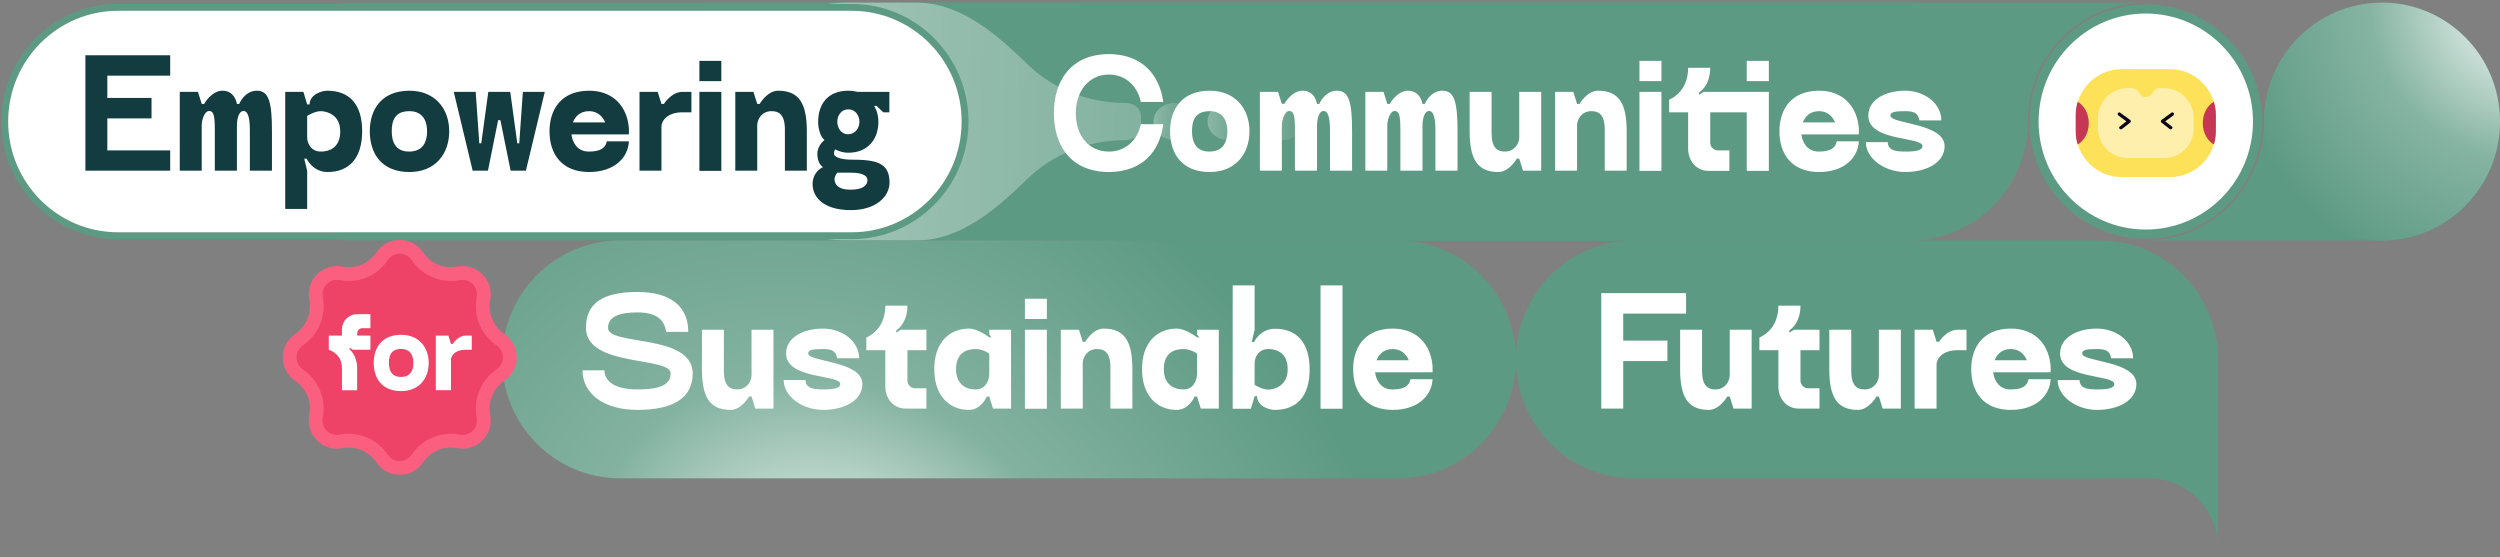 <svg width="1090" height="243" viewBox="0 0 1090 243" fill="none" xmlns="http://www.w3.org/2000/svg">
<rect x="0" y="0" width="1090" height="243" fill="#808080" stroke="none"/>
<path d="M832.601 1.133H474.301C445.87 1.133 422.821 24.35 422.821 52.99C422.821 81.63 445.87 104.847 474.301 104.847H832.601C861.032 104.847 884.081 81.63 884.081 52.99C884.081 24.35 861.032 1.133 832.601 1.133Z" fill="#5D9A83"/>
<path fill-rule="evenodd" clip-rule="evenodd" d="M935.56 1.133H153.067C124.635 1.133 101.587 24.35 101.587 52.99C101.587 81.63 124.635 104.847 153.067 104.847H831.914V52.298H884.085C884.453 23.977 907.358 1.133 935.56 1.133ZM936.247 1.137C936.019 1.134 935.79 1.133 935.56 1.133H936.247V1.137ZM987.036 52.298C987.039 52.529 987.04 52.759 987.04 52.99C987.04 81.63 963.992 104.847 935.56 104.847C935.331 104.847 935.102 104.846 934.874 104.843V104.847H935.56H1038.52C1066.95 104.847 1090 81.63 1090 52.99C1090 24.581 1067.32 1.507 1039.21 1.137V52.298H987.036Z" fill="#5D9A83"/>
<path d="M1090 52.99C1090 24.35 1066.95 1.133 1038.52 1.133C1010.09 1.133 987.04 24.35 987.04 52.99C987.04 81.63 1010.09 104.847 1038.52 104.847C1066.95 104.847 1090 81.63 1090 52.99Z" fill="url(#paint0_radial_5926_1824)"/>
<path d="M984.295 52.991C984.295 25.878 962.476 3.899 935.56 3.899C908.645 3.899 886.826 25.878 886.826 52.991C886.826 80.103 908.645 102.082 935.56 102.082C962.476 102.082 984.295 80.103 984.295 52.991Z" fill="white" stroke="#5D9A83" stroke-width="4"/>
<path d="M306.134 1.133H832.601C861.033 1.133 884.081 24.35 884.081 52.99C884.081 81.63 861.033 104.847 832.601 104.847H306.134V1.133Z" fill="#5D9A83"/>
<path d="M483.483 66.083C490.621 66.083 495.904 61.265 497.403 54.146H507.183C505.612 66.011 498.188 74.928 483.483 75C466.85 74.928 459.497 63.494 459.497 49.328C459.497 35.09 466.993 23.657 483.483 23.585C497.974 23.657 505.541 32.574 507.183 44.438H497.403C495.904 37.319 490.55 32.502 483.483 32.502C474.845 32.502 469.063 39.621 469.063 49.328C469.063 59.395 474.845 66.083 483.483 66.083ZM527.416 39.549C538.624 39.549 544.763 47.459 544.763 57.238C544.763 67.018 538.766 75 527.416 75C515.352 75 510.141 67.018 510.141 57.238C510.141 47.459 515.495 39.549 527.416 39.549ZM527.273 66.083C533.056 66.083 535.126 62.2 535.126 57.238C535.126 52.564 533.127 48.465 527.416 48.465C521.063 48.465 519.707 52.564 519.707 57.238C519.707 62.344 521.705 66.083 527.273 66.083ZM582.939 39.549C588.221 39.549 589.506 44.726 589.506 57.238V74.424H579.869V56.519C579.869 49.975 578.513 48.393 577.157 48.393C574.944 48.393 574.23 52.133 574.23 54.65V74.424H564.593V56.519C564.593 49.975 563.95 48.393 562.094 48.393C560.167 48.393 558.882 52.133 558.882 54.65V74.424H549.316V40.052H557.24L558.882 45.301H559.953C559.953 45.301 563.094 39.549 567.948 39.549C573.445 39.549 574.23 45.301 574.23 45.301H575.229C575.229 45.301 577.514 39.549 582.939 39.549ZM628.912 39.549C634.195 39.549 635.48 44.726 635.48 57.238V74.424H625.843V56.519C625.843 49.975 624.487 48.393 623.13 48.393C620.917 48.393 620.203 52.133 620.203 54.65V74.424H610.566V56.519C610.566 49.975 609.924 48.393 608.068 48.393C606.141 48.393 604.856 52.133 604.856 54.65V74.424H595.29V40.052H603.214L604.856 45.301H605.926C605.926 45.301 609.067 39.549 613.922 39.549C619.418 39.549 620.203 45.301 620.203 45.301H621.203C621.203 45.301 623.487 39.549 628.912 39.549ZM662.392 40.052H671.958V74.424H664.034L662.392 69.175H661.321C661.321 69.175 658.038 75 653.255 75C643.761 75 640.762 68.815 640.762 57.238V40.052H650.328V58.029C650.328 64.501 652.898 66.083 656.11 66.083C660.536 66.083 662.392 62.344 662.392 59.899V40.052ZM696.737 39.549C706.231 39.549 709.229 45.661 709.229 57.238V74.424H699.664V56.519C699.664 49.975 697.094 48.465 693.881 48.465C689.455 48.465 687.599 52.133 687.599 54.65V74.424H678.034V40.052H685.958L687.599 45.301H688.67C688.67 45.301 691.954 39.549 696.737 39.549ZM724.371 74.496H714.806V40.052H724.371V74.496ZM724.371 35.378H714.806V26.533H724.371V35.378ZM740.805 41.346L742.804 40.052H771.215V74.496H761.578V48.969H745.659V62.2C745.659 64.07 747.158 65.58 749.014 65.58H754.011V74.496H744.874C739.591 74.496 736.022 70.11 736.022 64.789V48.969H727.741V43.432C727.741 43.432 736.022 40.555 736.022 29.553H745.659C745.659 37.463 740.805 40.34 740.805 40.34V41.346ZM771.215 35.378H761.578V26.533H771.215V35.378ZM810.458 55.944V58.604H785.402C785.83 62.128 787.971 66.083 792.968 66.083C797.894 66.083 800.25 64.645 800.821 61.625H810.458C810.101 68.887 803.962 75 793.111 75C781.047 75 775.836 67.018 775.836 57.238C775.836 47.459 781.19 39.549 793.111 39.549C802.82 39.549 808.602 45.445 810.101 53.355C810.244 54.218 810.386 55.081 810.458 55.944ZM786.044 53.355H800.107C799.108 50.982 796.966 48.465 793.111 48.465C788.971 48.465 786.972 50.982 786.044 53.355ZM824.216 50.407C824.216 54.146 847.845 53.571 847.845 63.71C847.845 70.973 839.849 75 830.712 75C821.575 75 813.508 69.031 813.508 61.984H823.074C823.074 65.58 826.5 66.083 830.712 66.083C835.209 66.083 838.208 65.58 838.208 63.71C838.208 59.467 814.579 61.84 814.579 50.407C814.579 43.288 822.289 39.549 830.641 39.549C838.993 39.549 846.417 45.014 846.417 52.492H836.851C836.28 49.472 834.852 48.465 830.641 48.465C826.143 48.465 824.216 48.825 824.216 50.407Z" fill="white"/>
<path d="M502.938 52.99C502.938 48.516 506.992 44.888 511.993 44.888C516.995 44.888 521.05 48.516 521.05 52.99C521.05 57.465 516.995 61.093 511.993 61.093C506.992 61.093 502.938 57.465 502.938 52.99Z" fill="url(#paint1_linear_5926_1824)"/>
<path d="M526.485 52.99C526.485 48.516 530.539 44.888 535.54 44.888C540.543 44.888 544.597 48.516 544.597 52.99C544.597 57.465 540.543 61.093 535.54 61.093C530.539 61.093 526.485 57.465 526.485 52.99Z" fill="url(#paint2_linear_5926_1824)"/>
<path d="M550.028 52.99C550.028 48.516 554.084 44.888 559.085 44.888C564.086 44.888 568.14 48.516 568.14 52.99C568.14 57.465 564.086 61.093 559.085 61.093C554.084 61.093 550.028 57.465 550.028 52.99Z" fill="url(#paint3_linear_5926_1824)"/>
<path fill-rule="evenodd" clip-rule="evenodd" d="M497.504 52.99C497.504 52.068 497.478 51.152 497.425 50.241C497.243 47.144 494.248 44.887 490.783 44.887C473.935 44.887 458.764 38.455 448.174 28.183C434.869 15.278 419.071 1.133 399.448 1.133H369.582C337.574 1.133 311.625 24.35 311.625 52.99C311.625 81.631 337.574 104.847 369.582 104.847H399.448C419.071 104.847 434.869 90.703 448.174 77.799C458.764 67.526 473.935 61.092 490.783 61.092C494.248 61.092 497.243 58.837 497.425 55.74C497.478 54.829 497.504 53.913 497.504 52.99Z" fill="url(#paint4_linear_5926_1824)"/>
<path d="M371.342 3.208H51.48C24.186 3.208 2.06 25.497 2.06 52.991C2.06 80.485 24.186 102.774 51.48 102.774H371.342C398.636 102.774 420.762 80.485 420.762 52.991C420.762 25.497 398.636 3.208 371.342 3.208Z" fill="white"/>
<path d="M371.342 3.208H51.48C24.186 3.208 2.06 25.497 2.06 52.991C2.06 80.485 24.186 102.774 51.48 102.774H371.342C398.636 102.774 420.762 80.485 420.762 52.991C420.762 25.497 398.636 3.208 371.342 3.208Z" stroke="#5D9A83" stroke-width="3"/>
<path d="M74.208 33.005H46.796V42.713H66.07V51.63H46.796V65.58H74.208V74.425H37.23V24.089H74.208V33.005ZM112.004 39.549C117.287 39.549 118.572 44.727 118.572 57.239V74.425H108.935V56.52C108.935 49.976 107.579 48.394 106.222 48.394C104.009 48.394 103.295 52.133 103.295 54.65V74.425H93.658V56.52C93.658 49.976 93.016 48.394 91.16 48.394C89.233 48.394 87.948 52.133 87.948 54.65V74.425H78.382V40.053H86.306L87.948 45.302H89.018C89.018 45.302 92.159 39.549 97.013 39.549C102.51 39.549 103.295 45.302 103.295 45.302H104.295C104.295 45.302 106.579 39.549 112.004 39.549ZM142.701 39.549C152.195 39.549 157.906 45.302 157.906 57.239C157.906 68.816 152.338 75 142.844 75C136.277 75 133.707 69.175 133.707 69.175H132.636L133.921 74.425V91.108H124.355V40.053H132.279L133.921 45.518H134.992C134.992 41.203 140.274 39.549 142.701 39.549ZM139.917 66.084C143.129 66.084 148.34 64.789 148.34 57.239C148.34 49.832 142.201 48.466 139.846 48.466C137.133 48.466 133.921 50.551 133.921 50.551V59.899C133.921 62.344 135.491 66.084 139.917 66.084ZM178.508 39.549C189.715 39.549 195.854 47.459 195.854 57.239C195.854 67.018 189.858 75 178.508 75C166.444 75 161.232 67.018 161.232 57.239C161.232 47.459 166.586 39.549 178.508 39.549ZM178.365 66.084C184.147 66.084 186.217 62.2 186.217 57.239C186.217 52.565 184.218 48.466 178.508 48.466C172.154 48.466 170.798 52.565 170.798 57.239C170.798 62.344 172.797 66.084 178.365 66.084ZM227.963 40.053H237.528L229.39 73.993L229.319 74.425H222.68L222.537 73.993L218.183 52.421H217.183L212.829 73.993L212.686 74.425H206.047L205.976 73.993L197.838 40.053H207.404L208.974 62.488H209.831L212.9 40.053H222.466L225.536 62.488H226.392L227.963 40.053ZM274.207 55.944V58.605H249.15C249.579 62.129 251.72 66.084 256.717 66.084C261.643 66.084 263.999 64.645 264.57 61.625H274.207C273.85 68.888 267.711 75 256.86 75C244.796 75 239.585 67.018 239.585 57.239C239.585 47.459 244.939 39.549 256.86 39.549C266.568 39.549 272.351 45.446 273.85 53.356C273.992 54.219 274.135 55.081 274.207 55.944ZM249.793 53.356H263.856C262.856 50.983 260.715 48.466 256.86 48.466C252.72 48.466 250.721 50.983 249.793 53.356ZM297.532 40.053H301.458V48.969H297.532C291.036 48.969 288.394 52.637 288.394 55.153V74.425H278.829V40.053H286.753L288.394 45.302H289.465C289.465 45.302 292.749 40.053 297.532 40.053ZM314.501 74.497H304.935V40.053H314.501V74.497ZM314.501 35.379H304.935V26.534H314.501V35.379ZM339.287 39.549C348.781 39.549 351.779 45.661 351.779 57.239V74.425H342.214V56.52C342.214 49.976 339.644 48.466 336.431 48.466C332.005 48.466 330.149 52.133 330.149 54.65V74.425H320.584V40.053H328.508L330.149 45.302H331.22C331.22 45.302 334.504 39.549 339.287 39.549ZM385.124 48.969L382.198 46.165H381.127C381.127 46.165 382.983 48.825 382.983 53.068C382.983 60.547 378.557 66.587 369.848 66.587C366.636 66.587 364.28 65.149 364.137 65.149C364.137 65.149 363.637 65.652 363.637 66.946C363.637 68.744 367.421 69.607 370.99 69.607C381.912 69.607 387.837 70.829 387.837 79.602C387.837 85.571 382.055 91.611 370.99 91.611C359.354 91.611 354.286 86.218 354.286 80.249C354.286 77.301 355.642 74.497 358.783 72.843C358.783 72.843 356.356 71.549 356.356 67.018C356.356 63.351 359.497 61.05 359.497 61.05C357.712 59.612 356.713 56.304 356.713 53.068C356.713 45.59 360.782 39.549 369.848 39.549C371.347 39.549 372.703 39.765 373.988 40.053H387.766V48.969H385.124ZM365.065 75.288C365.065 75.288 363.923 76.582 363.852 78.02C363.852 79.602 364.494 82.694 370.847 82.694C375.559 82.694 378.2 81.256 378.2 78.452C378.2 76.438 375.63 75.288 370.99 75.288C366.065 75.288 365.065 75.288 365.065 75.288ZM369.705 58.533C372.989 58.533 374.702 55.729 374.702 53.068C374.702 50.407 372.989 47.675 369.919 47.675C366.707 47.675 365.065 50.407 365.065 53.068C365.065 55.729 366.707 58.533 369.705 58.533Z" fill="#133C40"/>
<path d="M609.444 104.848H270.364C241.932 104.848 218.884 128.065 218.884 156.705C218.884 185.345 241.932 208.562 270.364 208.562H609.444C637.876 208.562 660.924 185.345 660.924 156.705C660.924 128.065 637.876 104.848 609.444 104.848Z" fill="url(#paint5_radial_5926_1824)"/>
<path d="M265.109 142.976C265.109 150.886 302.015 145.349 302.015 162.823C302.015 173.393 293.734 178.714 277.958 178.714C263.253 178.714 253.973 171.667 253.973 161.456H263.538C263.538 165.483 266.965 169.798 277.958 169.798C289.023 169.798 292.378 167.137 292.378 162.823C292.378 155.272 255.472 160.234 255.472 142.976C255.472 132.62 262.182 127.299 277.958 127.299C292.664 127.299 300.088 133.843 300.088 144.702H290.451C289.808 140.675 287.667 136.216 277.958 136.216C268.178 136.216 265.109 139.021 265.109 142.976ZM327.668 143.767H337.234V178.139H329.31L327.668 172.89H326.598C326.598 172.89 323.314 178.714 318.531 178.714C309.037 178.714 306.039 172.53 306.039 160.953V143.767H315.604V161.744C315.604 168.216 318.174 169.798 321.387 169.798C325.812 169.798 327.668 166.058 327.668 163.614V143.767ZM352.375 154.122C352.375 157.861 376.003 157.286 376.003 167.425C376.003 174.687 368.008 178.714 358.871 178.714C349.733 178.714 341.667 172.746 341.667 165.699H351.233C351.233 169.294 354.659 169.798 358.871 169.798C363.368 169.798 366.366 169.294 366.366 167.425C366.366 163.182 342.738 165.555 342.738 154.122C342.738 147.003 350.447 143.263 358.799 143.263C367.151 143.263 374.576 148.729 374.576 156.207H365.01C364.439 153.187 363.011 152.18 358.799 152.18C354.302 152.18 352.375 152.54 352.375 154.122ZM403.915 152.683H395.634V165.915C395.634 167.784 397.133 169.294 398.989 169.294H403.915V178.139H394.849C389.566 178.139 385.997 173.825 385.997 168.503V152.683H377.716V147.147C377.716 147.147 385.997 144.27 385.997 133.268H395.634C395.634 141.178 390.78 144.054 390.78 144.054V145.061L392.779 143.767H403.915V152.683ZM431.324 143.767H440.818V178.139H432.966L431.324 172.89H430.253C430.253 172.89 427.898 178.714 422.401 178.714C413.906 178.714 407.339 172.53 407.339 160.953C407.339 149.016 414.192 143.263 422.472 143.263C426.399 143.263 431.324 147.075 431.324 147.075H432.324L431.324 145.78V143.767ZM431.324 162.894V154.194C431.324 154.194 428.683 152.18 425.399 152.18C421.973 152.18 416.833 153.403 416.833 160.953C416.833 167.497 421.045 169.798 425.328 169.798C430.111 169.798 431.324 165.339 431.324 162.894ZM456.427 178.211H446.861V143.767H456.427V178.211ZM456.427 139.093H446.861V130.247H456.427V139.093ZM481.213 143.263C490.707 143.263 493.705 149.376 493.705 160.953V178.139H484.14V160.234C484.14 153.69 481.57 152.18 478.358 152.18C473.932 152.18 472.076 155.847 472.076 158.364V178.139H462.51V143.767H470.434L472.076 149.016H473.146C473.146 149.016 476.43 143.263 481.213 143.263ZM521.909 143.767H531.404V178.139H523.551L521.909 172.89H520.839C520.839 172.89 518.483 178.714 512.986 178.714C504.491 178.714 497.924 172.53 497.924 160.953C497.924 149.016 504.777 143.263 513.058 143.263C516.984 143.263 521.909 147.075 521.909 147.075H522.909L521.909 145.78V143.767ZM521.909 162.894V154.194C521.909 154.194 519.268 152.18 515.984 152.18C512.558 152.18 507.418 153.403 507.418 160.953C507.418 167.497 511.63 169.798 515.913 169.798C520.696 169.798 521.909 165.339 521.909 162.894ZM555.936 143.335C565.43 143.335 570.998 149.448 570.998 161.025C570.998 172.962 565.287 178.714 555.793 178.714C553.366 178.714 548.083 177.132 548.083 172.746H547.012L545.371 178.211H537.447V124.423H547.012V143.839L545.727 149.088H546.798C546.798 149.088 549.368 143.335 555.936 143.335ZM552.937 169.87C555.293 169.87 561.432 168.431 561.432 161.025C561.432 153.546 556.221 152.18 553.009 152.18C548.583 152.18 547.012 155.919 547.012 158.364V167.784C547.012 167.784 550.225 169.87 552.937 169.87ZM585.316 178.211H575.751V124.423H585.316V178.211ZM624.593 159.659V162.319H599.537C599.965 165.843 602.107 169.798 607.104 169.798C612.029 169.798 614.385 168.36 614.956 165.339H624.593C624.236 172.602 618.097 178.714 607.247 178.714C595.182 178.714 589.971 170.733 589.971 160.953C589.971 151.173 595.325 143.263 607.247 143.263C616.955 143.263 622.737 149.16 624.236 157.07C624.379 157.933 624.522 158.796 624.593 159.659ZM600.179 157.07H614.242C613.243 154.697 611.101 152.18 607.247 152.18C603.106 152.18 601.107 154.697 600.179 157.07Z" fill="white"/>
<path fill-rule="evenodd" clip-rule="evenodd" d="M885.124 177.714H967.084V238.915V241.751H966.955C967.042 240.818 967.084 239.871 967.084 238.915C967.084 222.126 953.536 208.516 936.825 208.516H885.124V177.714Z" fill="#5D9A83"/>
<path fill-rule="evenodd" clip-rule="evenodd" d="M967.085 186.861H885.124V125.66V122.824H885.254C885.168 123.757 885.124 124.704 885.124 125.66C885.124 142.449 898.672 156.059 915.383 156.059H967.085V186.861Z" fill="#5D9A83"/>
<path d="M915.578 104.848H712.405C683.973 104.848 660.925 128.065 660.925 156.705C660.925 185.345 683.973 208.562 712.405 208.562H915.578C944.01 208.562 967.058 185.345 967.058 156.705C967.058 128.065 944.01 104.848 915.578 104.848Z" fill="#5D9A83"/>
<path d="M735.132 136.719H707.72V148.513H726.994V157.43H707.72V178.139H698.154V127.803H735.132V136.719ZM754.162 143.767H763.727V178.139H755.803L754.162 172.89H753.091C753.091 172.89 749.807 178.715 745.024 178.715C735.53 178.715 732.532 172.53 732.532 160.953V143.767H742.097V161.744C742.097 168.216 744.667 169.798 747.88 169.798C752.306 169.798 754.162 166.059 754.162 163.614V143.767ZM793.289 152.684H785.008V165.915C785.008 167.784 786.507 169.295 788.363 169.295H793.289V178.139H784.223C778.941 178.139 775.371 173.825 775.371 168.504V152.684H767.091V147.147C767.091 147.147 775.371 144.27 775.371 133.268H785.008C785.008 141.178 780.154 144.055 780.154 144.055V145.061L782.153 143.767H793.289V152.684ZM819.199 143.767H828.765V178.139H820.841L819.199 172.89H818.128C818.128 172.89 814.845 178.715 810.062 178.715C800.568 178.715 797.569 172.53 797.569 160.953V143.767H807.135V161.744C807.135 168.216 809.705 169.798 812.917 169.798C817.343 169.798 819.199 166.059 819.199 163.614V143.767ZM853.472 143.767H857.399V152.684H853.472C846.976 152.684 844.335 156.351 844.335 158.868V178.139H834.769V143.767H842.693L844.335 149.016H845.406C845.406 149.016 848.69 143.767 853.472 143.767ZM894.072 159.659V162.319H869.015C869.444 165.843 871.585 169.798 876.582 169.798C881.508 169.798 883.863 168.36 884.434 165.34H894.072C893.715 172.602 887.575 178.715 876.725 178.715C864.661 178.715 859.45 170.733 859.45 160.953C859.45 151.174 864.804 143.264 876.725 143.264C886.433 143.264 892.215 149.16 893.715 157.07C893.857 157.933 894 158.796 894.072 159.659ZM869.658 157.07H883.721C882.721 154.697 880.58 152.18 876.725 152.18C872.585 152.18 870.586 154.697 869.658 157.07ZM907.83 154.122C907.83 157.861 931.458 157.286 931.458 167.425C931.458 174.688 923.463 178.715 914.326 178.715C905.188 178.715 897.122 172.746 897.122 165.699H906.688C906.688 169.295 910.114 169.798 914.326 169.798C918.823 169.798 921.821 169.295 921.821 167.425C921.821 163.182 898.193 165.555 898.193 154.122C898.193 147.003 905.902 143.264 914.254 143.264C922.606 143.264 930.031 148.729 930.031 156.207H920.465C919.894 153.187 918.466 152.18 914.254 152.18C909.757 152.18 907.83 152.54 907.83 154.122Z" fill="white"/>
<path d="M148.679 119.184C155.575 120.538 162.642 117.617 166.582 111.736C170.265 106.239 178.3 106.239 181.983 111.736C185.923 117.617 192.99 120.538 199.886 119.184C206.346 117.915 212.025 123.64 210.769 130.096C209.416 137.051 212.336 144.146 218.18 148.096C223.631 151.781 223.631 159.86 218.18 163.545C212.336 167.494 209.416 174.59 210.769 181.546C212.025 188.001 206.346 193.726 199.886 192.458C192.99 191.103 185.923 194.024 181.983 199.904C178.3 205.403 170.265 205.403 166.582 199.904C162.642 194.024 155.575 191.103 148.679 192.458C142.219 193.726 136.539 188.001 137.795 181.546C139.149 174.59 136.229 167.494 130.386 163.545C124.934 159.86 124.934 151.781 130.386 148.096C136.229 144.146 139.149 137.051 137.795 130.096C136.539 123.64 142.219 117.915 148.679 119.184Z" fill="#EE4266" stroke="#FB5F80" stroke-width="6"/>
<path d="M158.033 143.086C156.748 143.086 155.76 144.032 155.76 145.327V146.322H161.493V152.495H153.783L152.399 151.599V152.296C152.399 152.296 155.711 154.935 155.711 160.411V170.168H149.088V160.411C149.088 154.138 143.355 152.495 143.355 152.495V146.322H149.088V143.634C149.088 139.95 152.053 136.963 155.76 136.963H161.493V143.086H158.033ZM174.902 145.974C182.661 145.974 186.912 151.45 186.912 158.22C186.912 164.991 182.76 170.517 174.902 170.517C166.55 170.517 162.943 164.991 162.943 158.22C162.943 151.45 166.649 145.974 174.902 145.974ZM174.803 164.344C178.807 164.344 180.24 161.655 180.24 158.22C180.24 154.985 178.856 152.147 174.902 152.147C170.504 152.147 169.565 154.985 169.565 158.22C169.565 161.755 170.949 164.344 174.803 164.344ZM202.962 146.322H205.68V152.495H202.962C198.465 152.495 196.636 155.034 196.636 156.777V170.119H190.014V146.322H195.5L196.636 149.956H197.378C197.378 149.956 199.651 146.322 202.962 146.322Z" fill="white"/>
<path d="M946.224 77.19H924.929C914.011 77.19 905.08 68.192 905.08 57.196V50.167C905.08 39.17 914.011 30.173 924.929 30.173H946.224C957.141 30.173 966.073 39.17 966.073 50.167V57.196C966.073 68.192 957.141 77.19 946.224 77.19Z" fill="#FDE159"/>
<path d="M941.65 38.43C940.601 38.43 939.614 38.926 938.981 39.769L938.046 41.018C937.395 41.888 936.487 42.322 935.579 42.322C934.669 42.322 933.76 41.888 933.11 41.018L932.176 39.77C931.543 38.926 930.555 38.43 929.506 38.43H927.624C920.517 38.43 914.703 44.287 914.703 51.445V55.915C914.703 63.074 920.518 68.932 927.625 68.932H943.533C950.64 68.932 956.454 63.075 956.454 55.916V51.445C956.454 44.286 950.639 38.43 943.533 38.43L941.65 38.43Z" fill="#FEF0AC"/>
<path d="M966.122 50.125V57.194C966.122 59.206 965.82 61.152 965.259 62.986C962.41 61.409 960.419 57.833 960.419 53.68C960.419 49.524 962.41 45.952 965.259 44.376C965.82 46.21 966.122 48.114 966.122 50.125Z" fill="#C63755"/>
<path d="M904.998 50.126V57.195C904.998 59.207 905.3 61.153 905.86 62.987C908.711 61.41 910.701 57.834 910.701 53.681C910.701 49.525 908.711 45.953 905.86 44.377C905.3 46.211 904.998 48.115 904.998 50.126Z" fill="#C63755"/>
<path d="M923.639 50.385C925.074 51.427 926.51 52.47 927.946 53.512C927.896 53.128 927.847 52.743 927.798 52.358C926.596 53.3 925.394 54.241 924.193 55.183C923.453 55.763 924.492 56.796 925.224 56.222C926.426 55.28 927.627 54.339 928.829 53.397C929.235 53.08 929.017 52.486 928.682 52.243C927.246 51.201 925.811 50.159 924.375 49.116C923.613 48.562 922.884 49.836 923.639 50.385Z" fill="#09061D"/>
<path d="M946.782 49.115C945.346 50.158 943.911 51.2 942.475 52.242C942.142 52.485 941.922 53.079 942.329 53.396C943.53 54.338 944.731 55.279 945.934 56.221C946.665 56.795 947.706 55.762 946.965 55.182C945.763 54.24 944.561 53.299 943.36 52.358C943.31 52.742 943.261 53.127 943.213 53.511C944.647 52.469 946.083 51.426 947.518 50.384C948.273 49.836 947.545 48.561 946.782 49.115Z" fill="#09061D"/>
<defs>
<radialGradient id="paint0_radial_5926_1824" cx="0" cy="0" r="1" gradientUnits="userSpaceOnUse" gradientTransform="translate(1101.59 1.301) rotate(138.44) scale(131.07 131.197)">
<stop stop-color="white"/>
<stop offset="0.52" stop-color="#86B4A3"/>
<stop offset="1" stop-color="#5D9A83"/>
</radialGradient>
<linearGradient id="paint1_linear_5926_1824" x1="502.938" y1="52.99" x2="521.048" y2="53.127" gradientUnits="userSpaceOnUse">
<stop stop-color="white" stop-opacity="0.29"/>
<stop offset="1" stop-color="white" stop-opacity="0"/>
</linearGradient>
<linearGradient id="paint2_linear_5926_1824" x1="526.485" y1="52.99" x2="544.595" y2="53.127" gradientUnits="userSpaceOnUse">
<stop stop-color="white" stop-opacity="0.29"/>
<stop offset="1" stop-color="white" stop-opacity="0"/>
</linearGradient>
<linearGradient id="paint3_linear_5926_1824" x1="550.028" y1="52.99" x2="568.14" y2="53.127" gradientUnits="userSpaceOnUse">
<stop stop-color="white" stop-opacity="0.29"/>
<stop offset="1" stop-color="white" stop-opacity="0"/>
</linearGradient>
<linearGradient id="paint4_linear_5926_1824" x1="291.033" y1="52.99" x2="678.854" y2="62.789" gradientUnits="userSpaceOnUse">
<stop stop-color="white" stop-opacity="0.5"/>
<stop offset="1" stop-color="white" stop-opacity="0"/>
</linearGradient>
<radialGradient id="paint5_radial_5926_1824" cx="0" cy="0" r="1" gradientUnits="userSpaceOnUse" gradientTransform="translate(367.415 268.465) rotate(-51.452) scale(218.933 265.7)">
<stop stop-color="white"/>
<stop offset="0.442" stop-color="#83B2A0"/>
<stop offset="1" stop-color="#5D9A83"/>
</radialGradient>
</defs>
</svg>
